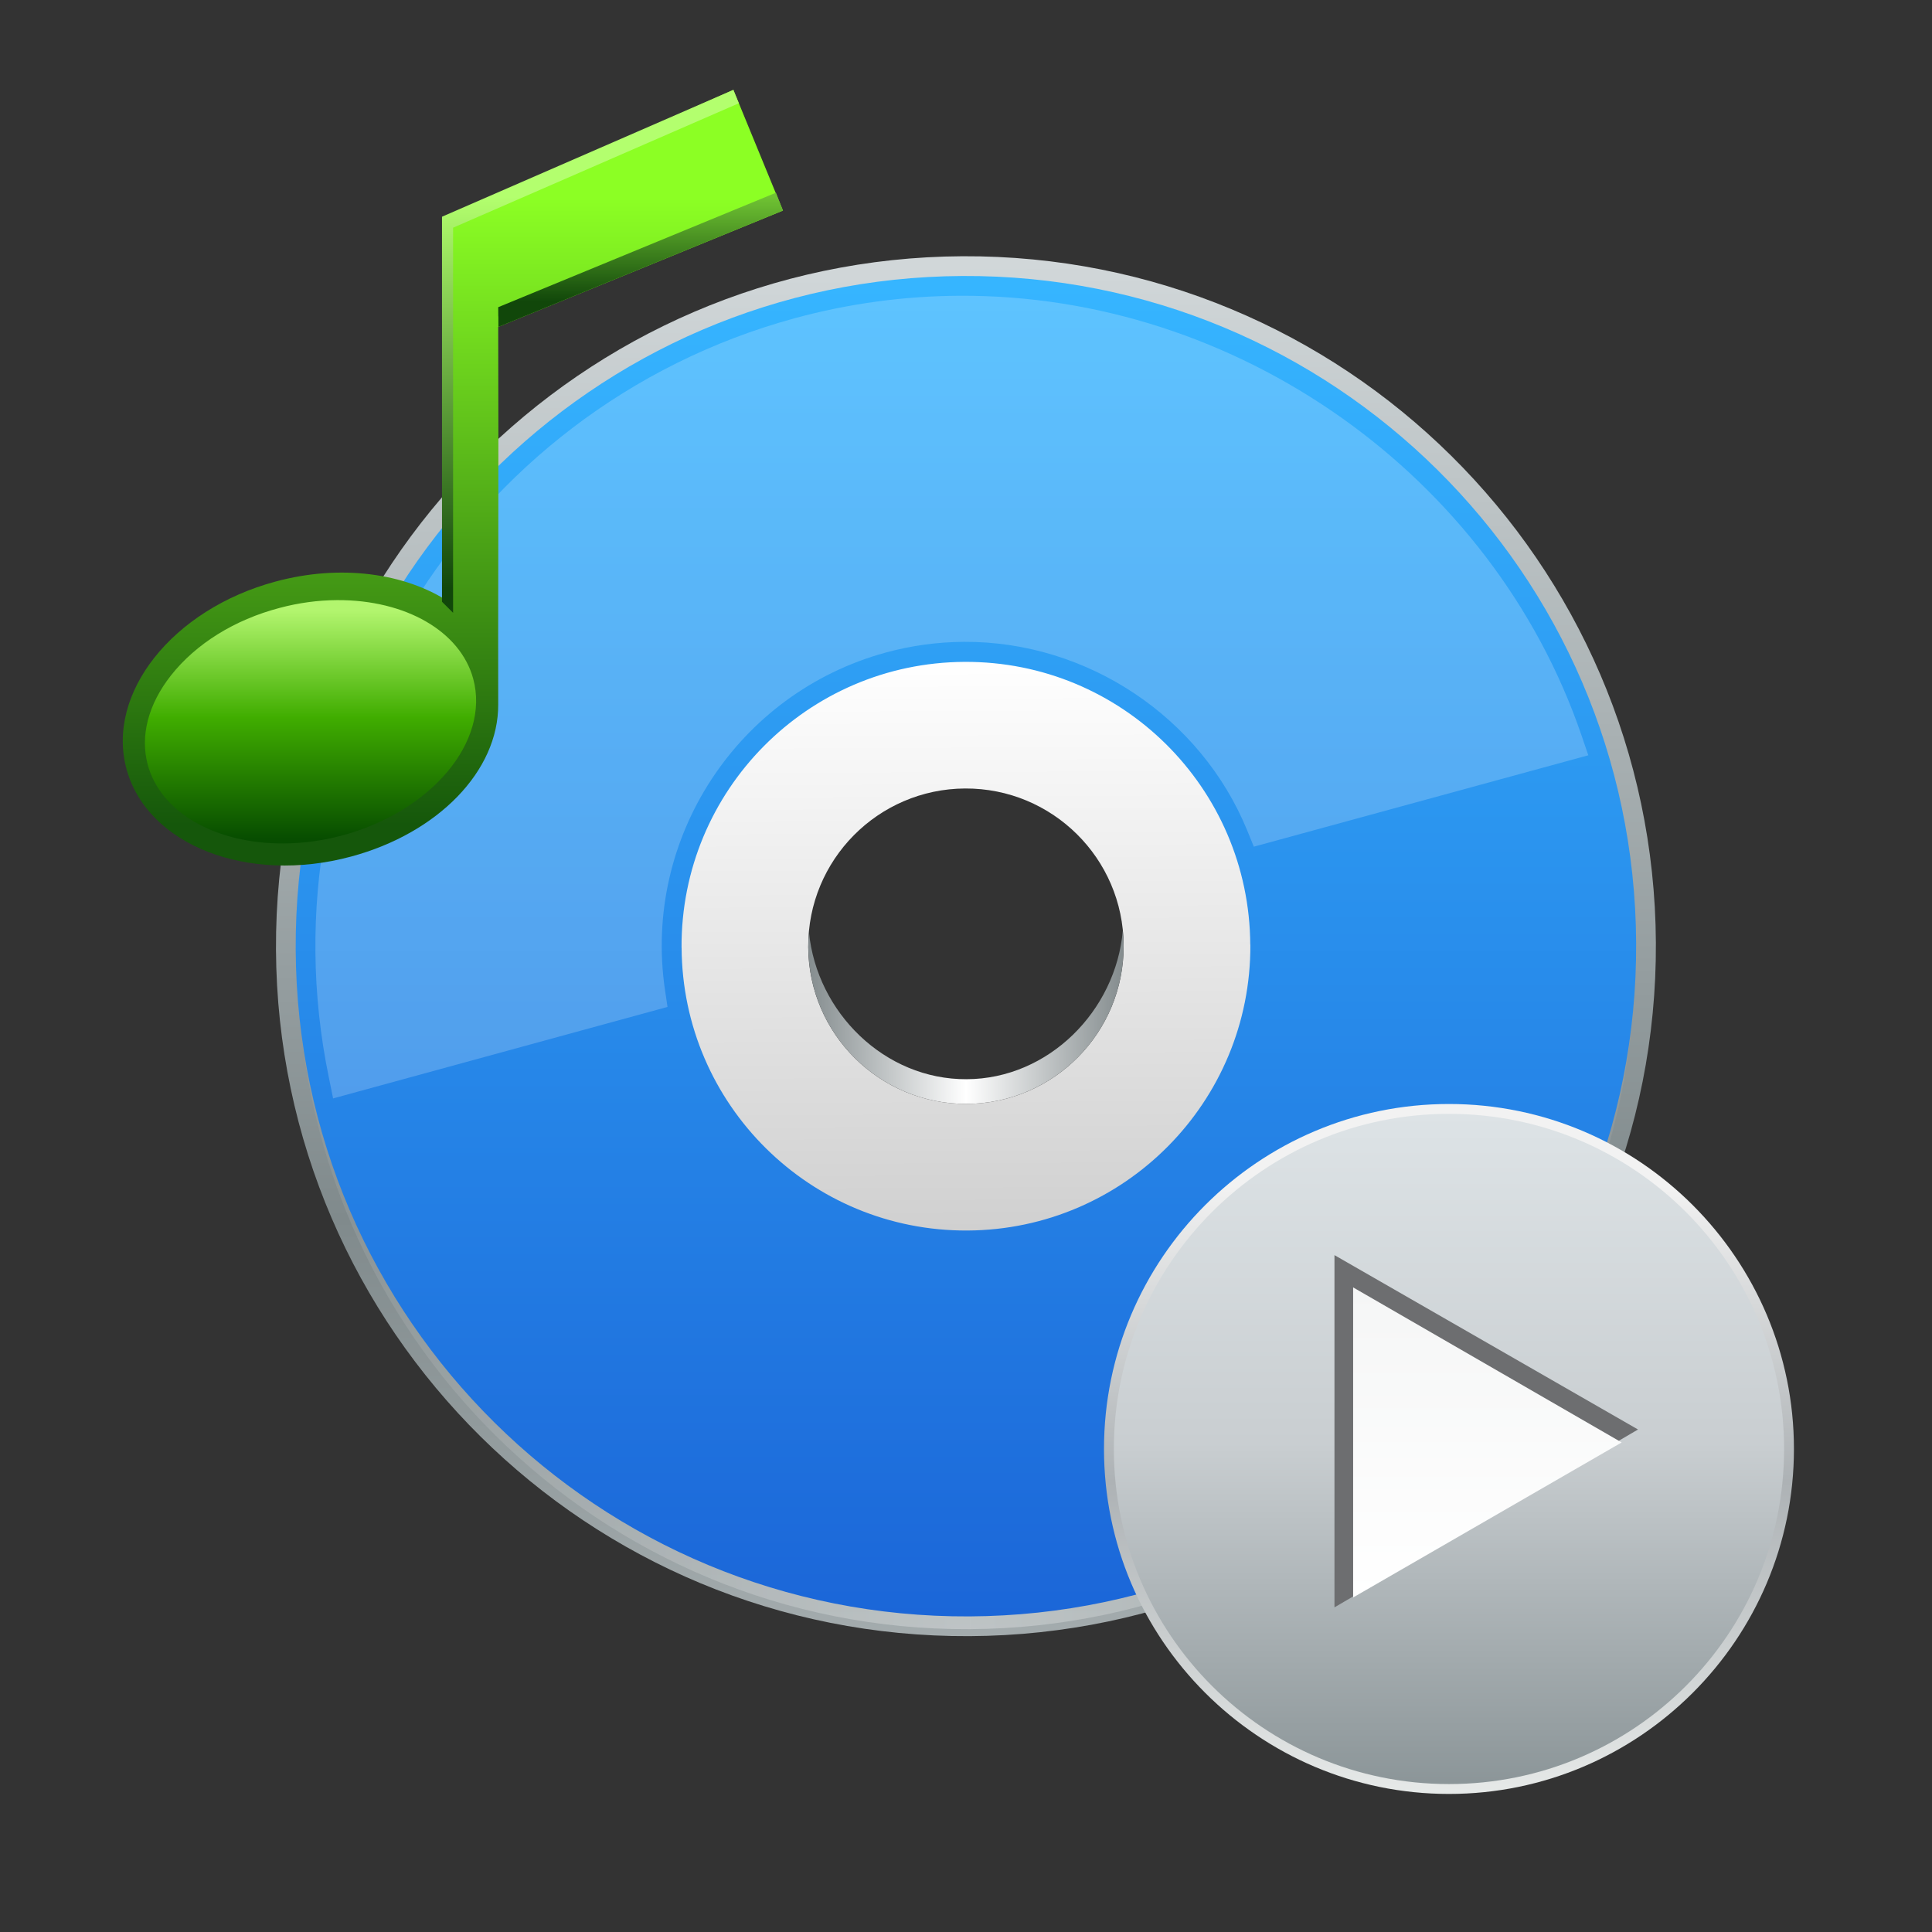 <?xml version="1.0" encoding="UTF-8"?>
<!DOCTYPE svg PUBLIC "-//W3C//DTD SVG 1.1 Tiny//EN" "http://www.w3.org/Graphics/SVG/1.1/DTD/svg11-tiny.dtd">
<svg baseProfile="tiny" height="60" viewBox="0 0 60 60" width="60" xmlns="http://www.w3.org/2000/svg" xmlns:xlink="http://www.w3.org/1999/xlink">
<rect x="0" y="0" width="60" height="60" fill="#333333" stroke="none"/>
<rect fill="none" height="60" width="60"/>
<linearGradient gradientUnits="userSpaceOnUse" id="SVGID_1" x1="29.87" x2="30.09" y1="8.18" y2="51.03">
<stop offset="0" stop-color="#D1D7D9"/>
<stop offset="0.69" stop-color="#808A8C"/>
<stop offset="1" stop-color="#A4ACAE"/>
</linearGradient>
<path d="M29.889,7.958C18.055,8.02,8.511,17.661,8.571,29.495 c0.061,11.833,9.704,21.377,21.537,21.317c11.833-0.06,21.378-9.702,21.317-21.536C51.363,17.443,41.723,7.898,29.889,7.958z M30.025,34.895c-3.043,0.016-5.522-2.438-5.538-5.481c-0.014-3.043,2.438-5.522,5.481-5.539c3.042-0.016,5.523,2.439,5.539,5.482 S33.07,34.879,30.025,34.895z" fill="url(#SVGID_1)"/>
<linearGradient gradientUnits="userSpaceOnUse" id="SVGID_2" x1="29.93" x2="30.02" y1="20.37" y2="38.59">
<stop offset="0" stop-color="#FFFFFF"/>
<stop offset="1" stop-color="#CFCFCF"/>
</linearGradient>
<path d="M29.951,20.203c-5.072,0.026-9.163,4.158-9.136,9.23c0.026,5.071,4.157,9.161,9.229,9.135 c5.072-0.024,9.162-4.157,9.136-9.229C39.154,24.266,35.023,20.176,29.951,20.203z M30.023,34.282 c-2.705,0.014-4.909-2.168-4.923-4.872c-0.013-2.705,2.168-4.909,4.873-4.923c2.705-0.012,4.91,2.169,4.923,4.874 C34.908,32.065,32.728,34.27,30.023,34.282z" fill="url(#SVGID_2)"/>
<linearGradient gradientUnits="userSpaceOnUse" id="SVGID_3" x1="50.84" x2="9.32" y1="39.88" y2="40.09">
<stop offset="0" stop-color="#A0A7A9"/>
<stop offset="0.5" stop-color="#FFFFFF"/>
<stop offset="1" stop-color="#A0A7A9"/>
</linearGradient>
<path d="M30.101,49.703 C18.785,49.761,9.541,40.75,9.247,29.492c-0.002,0.147-0.01,0.295-0.008,0.446c0.059,11.464,9.4,20.713,20.867,20.657 c11.468-0.06,20.719-9.401,20.658-20.868c-0.002-0.149-0.01-0.297-0.014-0.445C50.57,40.541,41.419,49.646,30.101,49.703z" fill="url(#SVGID_3)" fill-opacity="0.3" stroke-opacity="0.3"/>
<linearGradient gradientUnits="userSpaceOnUse" id="SVGID_4" x1="25.09" x2="34.89" y1="31.65" y2="31.6">
<stop offset="0" stop-color="#848C8E"/>
<stop offset="0.5" stop-color="#FFFFFF"/>
<stop offset="1" stop-color="#848C8E"/>
</linearGradient>
<path d="M30.023,34.282c2.705-0.013,4.885-2.217,4.873-4.922c-0.001-0.155-0.011-0.309-0.026-0.459 c-0.217,2.49-2.301,4.603-4.85,4.615c-2.55,0.013-4.654-2.078-4.897-4.565c-0.013,0.151-0.022,0.305-0.021,0.459 C25.114,32.114,27.318,34.296,30.023,34.282z" fill="url(#SVGID_4)"/>
<linearGradient gradientUnits="userSpaceOnUse" id="SVGID_5" x1="30" x2="30" y1="8.88" y2="50.2">
<stop offset="0" stop-color="#36B5FF"/>
<stop offset="1" stop-color="#1B66D8"/>
</linearGradient>
<path d="M29.891,8.571C18.395,8.629,9.124,17.996,9.183,29.491 c0.06,11.496,9.427,20.765,20.921,20.708c11.496-0.059,20.767-9.424,20.708-20.919C50.754,17.783,41.386,8.512,29.891,8.571z M30.043,38.215c-4.877,0.025-8.851-3.908-8.875-8.785h-0.002c-0.025-4.877,3.909-8.85,8.787-8.875 c4.878-0.025,8.85,3.908,8.875,8.785h0.003C38.854,34.218,34.92,38.191,30.043,38.215z" fill="url(#SVGID_5)"/>
<path d="M10.215,33.473C8.057,23.053,14.406,12.693,24.67,9.886 c1.672-0.457,3.401-0.693,5.133-0.701c8.607-0.044,16.546,5.571,19.313,13.654l0.21,0.617l-10.387,2.838l-0.205-0.502 c-1.441-3.524-4.975-5.879-8.794-5.859c-0.819,0.004-1.639,0.116-2.434,0.333c-4.6,1.258-7.546,5.759-6.855,10.47l0.079,0.535 l-10.385,2.841L10.215,33.473z" fill="#FFFFFF" fill-opacity="0.2" stroke-opacity="0.2"/>
<g transform="matrix(0.5 0 0 0.5 30 30)">
<linearGradient gradientUnits="userSpaceOnUse" id="SVGID_1_" x1="30" x2="30" y1="8.47" y2="51.32">
<stop offset="0" stop-color="#F2F2F2"/>
<stop offset="0.12" stop-color="#F2F2F2"/>
<stop offset="0.55" stop-color="#ADB2B5"/>
<stop offset="1" stop-color="#E6E9E8"/>
</linearGradient>
<path d="M29.998,51.425c-11.816,0-21.427-9.61-21.427-21.427c0-11.814,9.611-21.427,21.427-21.427 c11.813,0,21.427,9.613,21.427,21.427C51.425,41.814,41.812,51.425,29.998,51.425L29.998,51.425z" fill="url(#SVGID_1_)"/>
<linearGradient gradientUnits="userSpaceOnUse" id="SVGID_2_" x1="30" x2="30" y1="9.18" y2="51.73">
<stop offset="0" stop-color="#DDE3E6"/>
<stop offset="0.48" stop-color="#C9CED1"/>
<stop offset="1" stop-color="#899396"/>
</linearGradient>
<path d="M50.813,29.998c0,11.498-9.322,20.814-20.814,20.814c-11.499,0-20.815-9.316-20.815-20.814 c0-11.493,9.317-20.815,20.815-20.815C41.491,9.183,50.813,18.505,50.813,29.998z" fill="url(#SVGID_2_)"/>
<polygon fill="#6D6E70" points="22.886,17.958 41.74,28.789 22.886,39.837 "/>
<linearGradient gradientUnits="userSpaceOnUse" id="SVGID_3_" x1="32.38" x2="32.38" y1="39.27" y2="19.91">
<stop offset="0" stop-color="#FFFFFF"/>
<stop offset="1" stop-color="#F5F6F6"/>
</linearGradient>
<polygon fill="url(#SVGID_3_)" points="24.046,19.963 40.724,29.593 24.046,39.221 "/>
</g>
<g transform="matrix(0.5 0 0 0.5 0 0)">
<linearGradient gradientUnits="userSpaceOnUse" id="SVGID_1__" x1="28.13" x2="28.13" y1="12.29" y2="51.26">
<stop offset="0" stop-color="#8CFF24"/>
<stop offset="1" stop-color="#15570B"/>
</linearGradient>
<path d="M48.631,13.079l-3.08-7.497L27.85,13.46l0.028,23.917c-2.712-1.771-6.708-2.354-10.768-1.254 c-6.405,1.725-10.542,6.951-9.247,11.665c1.3,4.718,7.543,7.142,13.944,5.415c5.412-1.461,9.159-5.324,9.138-9.451 c-0.018-4.129,0.033-15.338,0-23.445L48.631,13.079z" fill="url(#SVGID_1__)"/>
<linearGradient gradientUnits="userSpaceOnUse" id="SVGID_2__" x1="27.86" x2="27.86" y1="9.02" y2="18.75">
<stop offset="0" stop-color="#36B5FF"/>
<stop offset="1" stop-color="#1B66D8"/>
</linearGradient>
<polygon fill="url(#SVGID_2__)" points="27.878,33.26 27.857,13.46 27.85,13.46 27.872,33.258 "/>
<linearGradient gradientUnits="userSpaceOnUse" id="SVGID_3__" x1="39.79" x2="39.79" y1="9.02" y2="18.75">
<stop offset="0" stop-color="#9EFF47"/>
<stop offset="1" stop-color="#11470A"/>
</linearGradient>
<path d="M30.945,19.08c0.007,1.306,0.01-0.201,0.012,1.223l17.674-7.225l-0.436-1.108L30.945,19.08z" fill="url(#SVGID_3__)"/>
<linearGradient gradientUnits="userSpaceOnUse" id="SVGID_4_" x1="36.64" x2="36.76" y1="12.18" y2="36.51">
<stop offset="0" stop-color="#B3FF6E"/>
<stop offset="1" stop-color="#11470A"/>
</linearGradient>
<polygon fill="url(#SVGID_4_)" points="28.142,38.062 28.142,14.143 45.891,6.413 45.551,5.582 27.454,13.46 27.454,37.378 "/>
<linearGradient gradientUnits="userSpaceOnUse" id="SVGID_5_" x1="19.29" x2="19.29" y1="37.91" y2="52.09">
<stop offset="0" stop-color="#B2F56E"/>
<stop offset="0.47" stop-color="#40AD00"/>
<stop offset="1" stop-color="#074D00"/>
</linearGradient>
<path d="M17.625,52.389c-4.258,0.021-7.653-1.941-8.447-4.885c-0.484-1.785,0.028-3.761,1.444-5.555 c1.55-1.964,3.944-3.454,6.747-4.191c1.187-0.317,2.386-0.477,3.573-0.484c4.258-0.021,7.651,1.943,8.45,4.885 c1.058,3.9-2.618,8.272-8.196,9.748C20.012,52.221,18.808,52.381,17.625,52.389L17.625,52.389z" fill="url(#SVGID_5_)"/>
<rect fill="none" height="59.996" width="59.996"/>
</g>
</svg>
